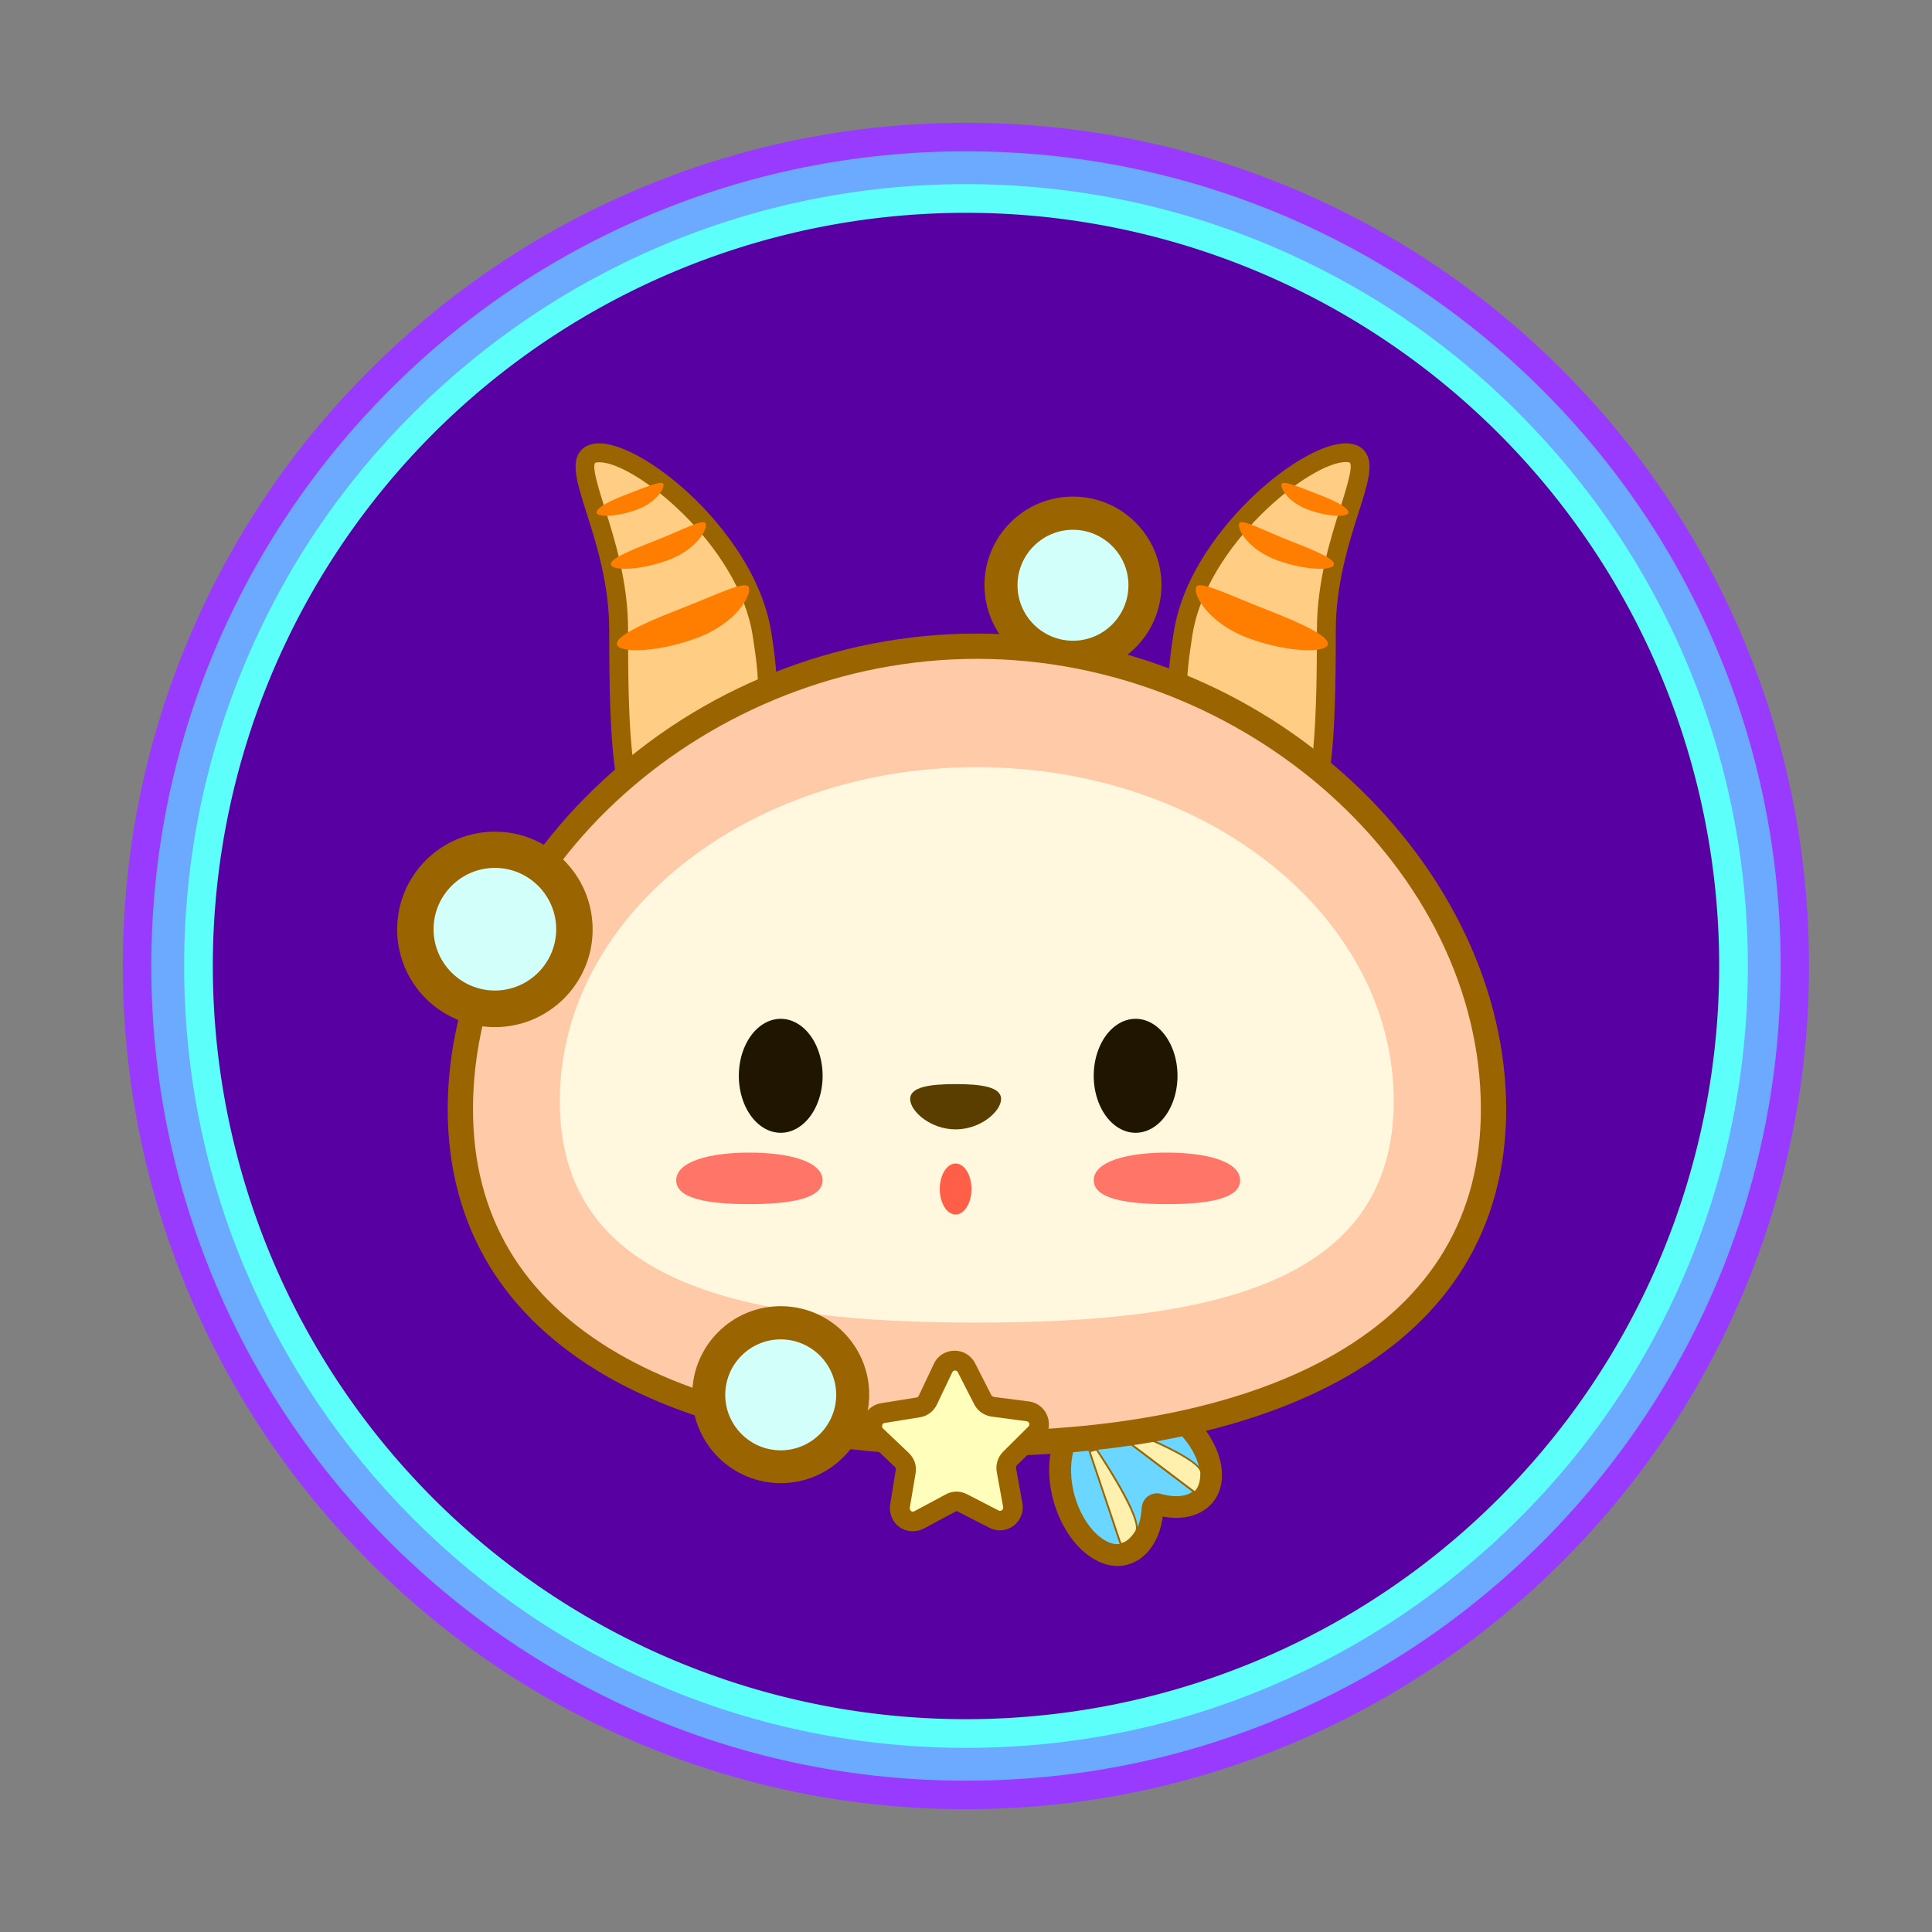 <?xml version="1.0" standalone="no"?><!DOCTYPE svg PUBLIC "-//W3C//DTD SVG 1.1//EN" "http://www.w3.org/Graphics/SVG/1.1/DTD/svg11.dtd"><svg t="1642417227844" class="icon" viewBox="0 0 1024 1024" version="1.1" xmlns="http://www.w3.org/2000/svg" p-id="2225" xmlns:xlink="http://www.w3.org/1999/xlink" width="200" height="200"><rect x="0" y="0" width="1024" height="1024" fill="#808080" stroke="none"/><defs><style type="text/css"></style></defs><path d="M512 512m-436.9 0a436.9 436.9 0 1 0 873.8 0 436.9 436.9 0 1 0-873.8 0Z" fill="#FFFFFF" p-id="2226"></path><path d="M512 958.9c-60.3 0-118.8-11.8-173.9-35.1-53.2-22.5-101-54.7-142-95.8-41-41-73.3-88.8-95.8-142C77 630.8 65.1 572.3 65.1 512s11.8-118.8 35.1-173.9c22.5-53.2 54.7-101 95.8-142 41-41 88.8-73.3 142-95.8C393.2 77 451.7 65.1 512 65.1s118.8 11.8 173.9 35.1c53.2 22.5 101 54.7 142 95.8 41 41 73.3 88.8 95.8 142 23.3 55.1 35.1 113.6 35.1 173.9 0 60.3-11.8 118.8-35.1 173.9-22.5 53.2-54.7 101-95.8 142s-88.8 73.3-142 95.8C630.8 947 572.3 958.9 512 958.9z m0-873.8C276.6 85.1 85.1 276.6 85.1 512c0 235.4 191.5 426.9 426.9 426.9 235.4 0 426.9-191.5 426.9-426.9 0-235.4-191.5-426.9-426.9-426.9z" fill="#983BFF" p-id="2227"></path><path d="M512 943.8c-58.3 0-114.8-11.4-168.1-33.9-51.4-21.8-97.6-52.9-137.3-92.5-39.7-39.7-70.8-85.8-92.5-137.3C91.6 626.8 80.2 570.3 80.2 512s11.4-114.8 33.9-168.1c21.8-51.4 52.9-97.6 92.5-137.3s85.8-70.8 137.3-92.5C397.2 91.6 453.7 80.2 512 80.2s114.8 11.4 168.1 33.9c51.4 21.8 97.6 52.9 137.3 92.5 39.7 39.7 70.8 85.8 92.5 137.3 22.5 53.2 33.9 109.8 33.9 168.1s-11.4 114.8-33.9 168.1c-21.8 51.4-52.9 97.6-92.5 137.3-39.7 39.7-85.8 70.8-137.3 92.5-53.3 22.5-109.8 33.9-168.1 33.9z m0-843.6c-227.1 0-411.8 184.7-411.8 411.8 0 227.1 184.7 411.8 411.8 411.8 227.1 0 411.8-184.7 411.8-411.8 0-227.1-184.7-411.8-411.8-411.8z" fill="#6BAAFF" p-id="2228"></path><path d="M512 926.4c-55.9 0-110.2-11-161.3-32.6C301.3 873 257 843.1 219 805s-67.9-82.4-88.8-131.7C108.5 622.2 97.6 567.9 97.6 512c0-55.9 11-110.2 32.6-161.3C151 301.3 180.9 257 219 219s82.4-67.9 131.7-88.8c51.1-21.6 105.4-32.6 161.3-32.6 55.9 0 110.2 11 161.3 32.6C722.7 151 767 180.9 805 219s67.9 82.4 88.8 131.7c21.6 51.1 32.6 105.4 32.6 161.3 0 55.9-11 110.2-32.6 161.3C873 722.7 843.1 767 805 805s-82.4 67.9-131.7 88.8c-51.1 21.7-105.4 32.6-161.3 32.6z m0-808.8c-217.5 0-394.4 176.9-394.4 394.4 0 217.5 176.9 394.4 394.4 394.4 217.5 0 394.4-176.9 394.4-394.4 0-217.5-176.9-394.4-394.4-394.4z" fill="#5CFFF9" p-id="2229"></path><path d="M512 512m-399.2 0a399.2 399.2 0 1 0 798.4 0 399.2 399.2 0 1 0-798.4 0Z" fill="#5900A3" p-id="2230"></path><path d="M568.7 310.2m-38.1 0a38.1 38.1 0 1 0 76.2 0 38.1 38.1 0 1 0-76.2 0Z" fill="#D2FFF9" p-id="2231"></path><path d="M568.7 357c-25.8 0-46.9-21-46.9-46.9s21-46.9 46.9-46.9 46.9 21 46.9 46.9-21.1 46.9-46.9 46.9z m0-76.2c-16.2 0-29.4 13.2-29.4 29.4s13.2 29.4 29.4 29.4 29.4-13.2 29.4-29.4-13.2-29.4-29.4-29.4z" fill="#9A6500" p-id="2232"></path><path d="M638.3 792.7c-5 6.1-14.3 7.5-24.3 4.6-1.5-0.4-2.9 0.7-3 2.2-0.7 12.2-6.1 21.8-14.6 24.2-12.4 3.4-26.9-9.8-32.4-29.6s0.2-38.6 12.6-42.1c0.8-0.2 1.4-0.8 1.7-1.6 0.6-1.9 1.5-3.6 2.8-5.2 8.2-9.9 27.7-7.3 43.5 5.8 15.7 13.1 21.9 31.8 13.7 41.7z" fill="#6BD6FF" p-id="2233"></path><path d="M592.3 830c-6.3 0-12.7-2.8-18.6-8.2-6.9-6.3-12.3-15.6-15.3-26.2-6.2-22.4 0.4-43.3 15-48.6 0.8-2 1.9-3.8 3.2-5.4 5.3-6.4 13.9-9.2 24.1-7.8 9.3 1.2 19.1 5.8 27.5 12.8 18.5 15.4 24.9 37.3 14.5 49.8-5.7 6.8-15.4 9.5-26.4 7.4-1.8 13.1-8.7 22.7-18.4 25.4-1.9 0.6-3.7 0.8-5.6 0.8zM578 757.6c-9 2.6-12.9 18.8-8.5 34.9 2.3 8.4 6.7 16 11.9 20.8 2.7 2.4 7.9 6.3 13.4 4.8 5.7-1.6 9.8-9 10.3-18.9 0.2-2.5 1.4-4.8 3.4-6.2 2-1.4 4.5-1.9 6.9-1.2 8.1 2.3 15 1.3 18.3-2.7 6-7.2-0.1-22.9-13-33.5-6.7-5.6-14.6-9.3-21.7-10.2-3.6-0.5-10.1-0.6-13.7 3.7-0.8 0.9-1.4 2-1.7 3.2-0.7 2.5-2.8 4.5-5.6 5.3z m-5.3-8.9z" fill="#9A6500" p-id="2234"></path><path d="M577.5 769.2l16.4 49s4 0.2 8.1-6.5-20.9-43.5-20.9-43.5l-3.6 1z" fill="#FFF1AD" p-id="2235"></path><path d="M594 818.8c-0.1 0-0.1 0 0 0h-0.4l-0.1-0.3-16.6-49.5 4.5-1.3 0.2 0.3c1 1.5 25.2 37.2 20.9 44.1-4 6.4-7.9 6.7-8.5 6.7z m-15.9-49.2l16.2 48.2c1-0.1 4.1-1 7.4-6.3 3.2-5.2-13.7-32.3-20.7-42.7l-2.9 0.8z" fill="#9A6500" p-id="2236"></path><path d="M592.4 760.1l40.8 30.9s3.6-2.3 3.5-10.4c-0.1-8.1-41.7-23.6-41.7-23.6l-2.6 3.1z" fill="#FFF1AD" p-id="2237"></path><path d="M633.2 791.6l-41.5-31.4 3.2-3.7 0.3 0.1c1.7 0.6 41.9 15.7 42 24.1 0.1 8.3-3.6 10.7-3.7 10.8l-0.3 0.1zM593.1 760l40.1 30.3c0.8-0.7 3.1-3.3 3-9.7-0.1-6.3-29.3-18.6-41-23l-2.1 2.4z" fill="#9A6500" p-id="2238"></path><path d="M403.8 335.8c8.3 52.5 1.9 56.8-56.2 94.2-18.4 11.9-19.7-43.1-19.7-96.2S295.8 240 317.7 240c21.9 0 78.3 46.3 86.1 95.8z" fill="#FFCE84" p-id="2239"></path><path d="M342.9 436.7c-2.1 0-3.8-0.6-5.1-1.3-12.6-6.9-14.9-39.6-14.9-101.6 0-24-6.9-46-12-61.9-5-15.7-8.2-26.1-3.6-32.4 2.2-3 5.7-4.5 10.4-4.5 12.5 0 33.4 12.4 51.9 30.8 12.5 12.5 34.2 38.1 39.2 69.3 8.8 55.9-0.1 61.6-58.5 99.2-2.8 1.8-5.3 2.4-7.4 2.4zM317.7 245c-1.7 0-2.3 0.3-2.3 0.4-1.7 2.3 2.2 14.6 5 23.5 5.3 16.6 12.5 39.4 12.5 65 0 22 0.2 44.9 1.9 62.6 2.4 26 6.9 29.7 7.8 30.2 0.6 0.3 1.7-0.3 2.3-0.7 27.6-17.8 44.2-28.5 51.5-40 7-11 6.4-24.7 2.5-49.3-7.6-48.2-62.5-91.7-81.2-91.7z" fill="#9A6500" p-id="2240"></path><path d="M351.6 256.5c-0.8-2-9.7 1.8-20.4 5.9s-15.7 7.6-14.9 9.6c0.8 2 10.3 2.1 21.1-1.8 10.9-4 15-11.7 14.2-13.7zM374 277.5c-1.1-2.9-12.2 3.4-27.3 9.3-15.2 5.9-24 9.8-22.8 12.7 1.1 2.9 14.6 3 29.9-2.5 15.6-5.7 21.3-16.6 20.2-19.5z" fill="#FF7E00" p-id="2241"></path><path d="M396.9 311.3c-1.6-4-16.5 3.7-37.6 11.9s-33.8 14.7-32.2 18.7c1.6 4 20.3 4.2 41.6-3.5 21.8-7.9 29.7-23.1 28.2-27.1z" fill="#FF7E00" p-id="2242"></path><path d="M627 335.8c-8.3 52.5-1.9 56.8 56.2 94.2 18.4 11.9 19.7-43.1 19.7-96.2S735 240 713.1 240c-21.9 0-78.3 46.3-86.1 95.8z" fill="#FFCE84" p-id="2243"></path><path d="M688 436.7c-2.1 0-4.6-0.6-7.4-2.4-58.3-37.6-67.3-43.4-58.5-99.2 4.9-31.2 26.7-56.8 39.2-69.3 18.5-18.4 39.3-30.8 51.9-30.8 4.7 0 8.2 1.5 10.4 4.5 4.7 6.4 1.4 16.7-3.6 32.4-5.1 16-12 37.9-12 61.9 0 62-2.3 94.7-14.9 101.6-1.3 0.7-3.1 1.3-5.1 1.3z m-56-100.1c-3.9 24.6-4.5 38.3 2.5 49.3 7.3 11.5 23.9 22.2 51.5 40 0.6 0.4 1.8 1 2.3 0.7 0.9-0.5 5.4-4.2 7.8-30.2 1.6-17.7 1.9-40.6 1.9-62.6 0-25.6 7.2-48.3 12.5-65 2.8-9 6.7-21.2 5-23.5 0-0.1-0.6-0.4-2.3-0.4-18.8 0.1-73.6 43.6-81.2 91.7z" fill="#9A6500" p-id="2244"></path><path d="M679.3 256.5c0.8-2 9.7 1.8 20.4 5.9s15.7 7.6 14.9 9.6-10.3 2.1-21.1-1.8c-11-4-15-11.7-14.2-13.7zM656.8 277.5c1.1-2.9 12.2 3.4 27.3 9.3s24 9.8 22.8 12.7c-1.1 2.9-14.6 3-29.9-2.5-15.6-5.7-21.3-16.6-20.2-19.5z" fill="#FF7E00" p-id="2245"></path><path d="M633.9 311.3c1.6-4 16.5 3.7 37.6 11.9s33.8 14.7 32.2 18.7c-1.6 4-20.3 4.2-41.6-3.5-21.7-7.9-29.7-23.1-28.2-27.1z" fill="#FF7E00" p-id="2246"></path><path d="M791.5 587.9c0 124.5-122.6 177.2-273.8 177.2S244 712.4 244 587.9s122.6-245.4 273.8-245.4 273.7 120.9 273.7 245.4z" fill="#FFCAA8" p-id="2247"></path><path d="M517.8 771.8c-80.6 0-148.7-14.8-197-42.8-26.5-15.4-47-34.7-61-57.4-14.9-24.2-22.5-52.4-22.5-83.7 0-62.4 30-126 82.3-174.3 26-24.1 56-43.1 89.1-56.5 34.9-14.1 71.6-21.3 109.1-21.3s74.2 7.2 109.1 21.3c33 13.4 63 32.4 89.1 56.5 52.3 48.4 82.3 111.9 82.3 174.3 0 31.4-7.6 59.5-22.5 83.7-14 22.7-34.5 42-61 57.4-48.4 28-116.5 42.8-197 42.8z m0-422.6c-142.3 0-267.1 111.5-267.1 238.7 0 56.4 25.9 99.9 76.9 129.5 46.3 26.8 112 41 190.2 41 78.2 0 144-14.2 190.2-41 51-29.6 76.9-73.2 76.9-129.5-0.1-127.1-124.9-238.7-267.1-238.7z" fill="#9A6500" p-id="2248"></path><path d="M738.7 583.6c0 97.7-98.9 117.4-221 117.4s-221-19.6-221-117.4 98.9-177 221-177 221 79.3 221 177z" fill="#FFF8DE" p-id="2249"></path><path d="M436 625.6c0 9.8-17.4 12.6-38.8 12.6s-38.8-2.7-38.8-12.6 17.4-14.7 38.8-14.7 38.8 4.8 38.8 14.7zM579.7 625.6c0 9.8 17.4 12.6 38.8 12.6s38.8-2.7 38.8-12.6-17.4-14.7-38.8-14.7-38.8 4.8-38.8 14.7z" fill="#FF7669" p-id="2250"></path><path d="M391.6 570.2a22.2 30.2 0 1 0 44.4 0 22.2 30.2 0 1 0-44.4 0Z" fill="#201600" p-id="2251"></path><path d="M579.7 570.2a22.2 30.2 0 1 0 44.4 0 22.2 30.2 0 1 0-44.4 0Z" fill="#201600" p-id="2252"></path><path d="M530.6 582.5c0 6.5-10.8 16.1-24.1 16.1s-24.1-9.6-24.1-16.1 10.8-7.9 24.1-7.9 24.1 1.4 24.1 7.9z" fill="#593E00" p-id="2253"></path><path d="M498.1 630.2a8.4 13.5 0 1 0 16.8 0 8.4 13.5 0 1 0-16.8 0Z" fill="#FF5F49" p-id="2254"></path><path d="M477 798.4l3-18.6c0.4-2.2-0.4-4.5-2-6.1l-13.7-13c-4.1-3.9-1.9-11 3.7-11.9l18.6-3c2.2-0.3 4.2-1.7 5.1-3.8l8.1-17c2.5-5.2 9.8-5.3 12.4-0.1l8.6 16.8c1 2 3 3.4 5.3 3.8l18.7 2.4c5.7 0.7 8 7.7 4 11.7l-13.4 13.3c-1.6 1.6-2.3 3.9-1.9 6.2l3.4 18.6c1 5.6-4.8 10-9.9 7.4l-16.8-8.6c-2-1.1-4.5-1-6.4 0.1l-16.6 8.9c-5.1 2.8-11.1-1.4-10.2-7.1z" fill="#FFFEBB" p-id="2255"></path><path d="M483.8 811.6c-2.4 0-4.8-0.7-6.9-2.1-3.8-2.7-5.8-7.2-5.1-11.9v-0.1l3-18.6c0.1-0.5-0.1-1.1-0.5-1.4l-13.7-13c-3.4-3.2-4.6-8-3.2-12.4 1.4-4.5 5.1-7.7 9.7-8.4l18.7-3c0.5-0.1 0.9-0.4 1.1-0.8l8.1-17.1c2-4.3 6.2-6.9 11-6.9 4.7 0 8.8 2.6 10.9 6.8l8.5 16.7c0.2 0.5 0.8 0.8 1.4 1l18.6 2.4c4.6 0.6 8.4 3.7 9.9 8.2 1.5 4.4 0.4 9.2-2.9 12.5L539 776.6c-0.2 0.2-0.6 0.8-0.5 1.5l3.4 18.6c0.8 4.6-1 9.2-4.7 12-3.7 2.8-8.6 3.2-12.7 1.1l-16.8-8.6c-0.5-0.3-1-0.3-1.4 0l-0.1 0.1-16.6 8.9c-1.8 0.9-3.8 1.4-5.8 1.4z m-1.6-12.4c-0.1 0.9 0.4 1.4 0.7 1.7 0.4 0.3 1 0.5 1.7 0.1l16.6-8.9c3.5-2 7.8-2 11.4-0.1l16.7 8.6c0.7 0.4 1.3 0.1 1.7-0.1 0.3-0.2 0.8-0.8 0.7-1.7l-3.4-18.6c-0.7-3.8 0.5-7.8 3.3-10.7l0.1-0.1 13.4-13.3c0.6-0.6 0.5-1.3 0.4-1.7-0.1-0.4-0.5-1-1.3-1.1l-18.8-2.5c-3.9-0.6-7.4-3.1-9.1-6.6l-8.6-16.8c-0.3-0.7-0.8-1-1.5-1-0.4 0-1.1 0.1-1.5 1l-8.1 17c-1.7 3.6-5.1 6.2-9.1 6.8l-18.6 3c-0.9 0.1-1.2 0.8-1.3 1.2-0.1 0.4-0.2 1.1 0.4 1.7l13.7 13c2.9 2.8 4.3 6.8 3.6 10.7l-3.1 18.4z" fill="#9A6500" p-id="2256"></path><path d="M262.3 492.5m-42.2 0a42.2 42.2 0 1 0 84.4 0 42.2 42.2 0 1 0-84.4 0Z" fill="#D2FFF9" p-id="2257"></path><path d="M262.3 544.4c-28.6 0-51.8-23.2-51.8-51.8 0-28.6 23.2-51.8 51.8-51.8s51.8 23.2 51.8 51.8c0.1 28.5-23.2 51.8-51.8 51.8z m0-84.4c-17.9 0-32.5 14.6-32.5 32.5s14.6 32.5 32.5 32.5 32.5-14.6 32.5-32.5-14.6-32.5-32.5-32.5z" fill="#9A6500" p-id="2258"></path><path d="M413.8 739.2m-38.1 0a38.1 38.1 0 1 0 76.2 0 38.1 38.1 0 1 0-76.2 0Z" fill="#D2FFF9" p-id="2259"></path><path d="M413.8 786.1c-25.8 0-46.9-21-46.9-46.9s21-46.9 46.9-46.9 46.9 21 46.9 46.9-21 46.9-46.9 46.9z m0-76.2c-16.2 0-29.4 13.2-29.4 29.4s13.2 29.4 29.4 29.4 29.4-13.2 29.4-29.4-13.2-29.4-29.4-29.4z" fill="#9A6500" p-id="2260"></path></svg>